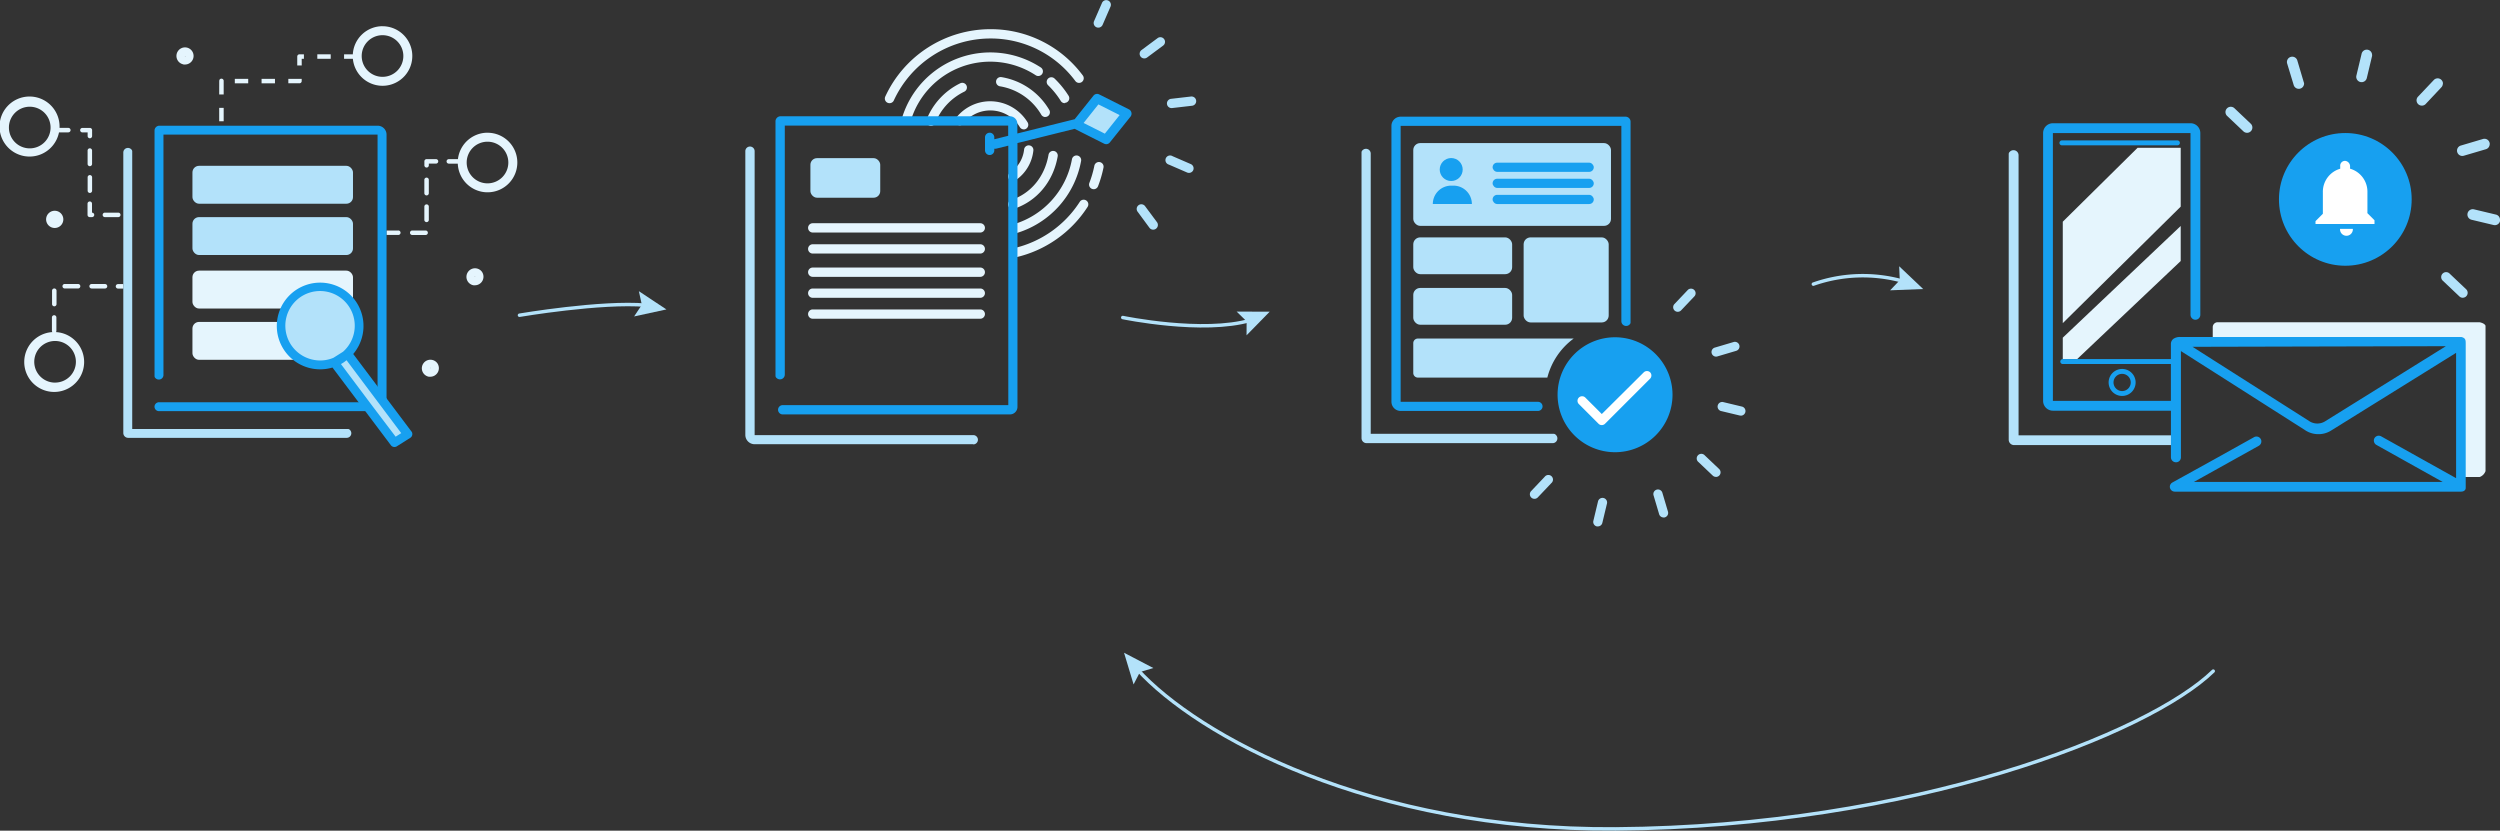 <svg xmlns="http://www.w3.org/2000/svg" viewBox="0 0 720.35 239.34"><rect x="0" y="0" width="720.35" height="239.34" fill="#333333" stroke="none"/><defs><style>.cls-1{fill:#b3e2fa;}.cls-2{fill:#17a0f0;}.cls-3{fill:#e5f5fd;}.cls-4{fill:#fff;}.cls-5,.cls-6{fill:none;}.cls-6{stroke:#b3e2fa;stroke-linecap:round;stroke-linejoin:round;}</style></defs><title>CDLJN-illustration_home-full</title><g id="Layer_2" data-name="Layer 2"><g id="lines"><path class="cls-1" d="M649,36.74a1.53,1.53,0,0,1-2.58,1.11l-4.75-4.5a1.53,1.53,0,0,1,2.1-2.22l4.75,4.5A1.53,1.53,0,0,1,649,36.74Z"/><path class="cls-1" d="M663.9,24.06a1.53,1.53,0,0,1-3,.43L659,18.23a1.53,1.53,0,0,1,2.93-.87l1.86,6.27A1.52,1.52,0,0,1,663.9,24.06Z"/><path class="cls-1" d="M683.49,15.77a1.55,1.55,0,0,1,0,.36l-1.52,6.36a1.53,1.53,0,0,1-3-.71l1.52-6.36a1.53,1.53,0,0,1,3,.35Z"/><path class="cls-1" d="M703.88,24.1a1.52,1.52,0,0,1-.42,1.05L699,29.9a1.53,1.53,0,1,1-2.22-2.1l4.5-4.75a1.53,1.53,0,0,1,2.64,1.05Z"/><path class="cls-1" d="M717.38,41.52A1.53,1.53,0,0,1,716.28,43L710,44.85a1.53,1.53,0,1,1-.87-2.93l6.27-1.86a1.53,1.53,0,0,1,2,1.47Z"/><path class="cls-1" d="M720.35,63.35a1.55,1.55,0,0,1,0,.36,1.53,1.53,0,0,1-1.84,1.13l-6.36-1.52a1.53,1.53,0,1,1,.71-3l6.36,1.52A1.53,1.53,0,0,1,720.35,63.35Z"/><path class="cls-1" d="M709.65,85.8a1.41,1.41,0,0,1-1-.39l-4.75-4.5a1.42,1.42,0,1,1,1.95-2.06l4.75,4.5a1.42,1.42,0,0,1-1,2.44Z"/><path class="cls-1" d="M626.22,128.25H580.34a1.55,1.55,0,0,1-1.55-1.55V44.38a.85.85,0,0,1,.32-.65,1.46,1.46,0,0,1,2.52,1v80.71h44.94a.85.85,0,0,1,.65.32A1.46,1.46,0,0,1,626.22,128.25Z"/><path class="cls-2" d="M611.47,114.09a3.89,3.89,0,1,1,3.89-3.89A3.9,3.9,0,0,1,611.47,114.09Zm0-6.37a2.48,2.48,0,1,0,2.48,2.48A2.48,2.48,0,0,0,611.47,107.72Z"/><polygon class="cls-3" points="615.92 42.59 594.37 63.88 594.37 93.11 628.35 59.54 628.35 42.59 615.92 42.59"/><polygon class="cls-3" points="594.37 103.47 598.51 103.47 628.35 75.21 628.35 65.11 594.37 97.3 594.37 103.47"/><path class="cls-2" d="M627.4,41.88H594.12a.71.71,0,1,1,0-1.42H627.4a.71.71,0,0,1,0,1.42Z"/><circle class="cls-2" cx="675.78" cy="57.45" r="19.12"/><path class="cls-4" d="M674.26,65.95a1.85,1.85,0,1,0,3.69,0Zm7.89-4.61V55.4a6.89,6.89,0,0,0-5-6.79V48a1.59,1.59,0,0,0-1.42-1.65,1.39,1.39,0,0,0-1.42,1.53v.74a6.89,6.89,0,0,0-5,6.79v6.18l-2.12,2.13v.82h17V63.47l-2.12-2.13Z"/><polygon class="cls-5" points="707.64 138.04 707.64 137.45 706.59 137.45 707.64 138.04"/><path class="cls-3" d="M714.45,92.85H639a1.42,1.42,0,0,0-1.42,1.42V97.1h70.63a1.85,1.85,0,0,1,1.19.36c.36.32.4.61.4,1.42v38.57h4.69a2.84,2.84,0,0,0,1.69-1.71V93.86C715.87,93.08,714.45,92.85,714.45,92.85Z"/><path class="cls-2" d="M710.07,97.49a1.75,1.75,0,0,0-1.19-.39H628.24a3.31,3.31,0,0,0-1.93.49h0a1.85,1.85,0,0,0-.79,1.53v4.35H594.37a.71.71,0,1,0,0,1.42h31.15v10.62h-34V38.34h39.65V90.67a1.45,1.45,0,0,0,1,1.4A1.42,1.42,0,0,0,634,90.73V38.34a2.83,2.83,0,0,0-2.83-2.83H591.53a2.83,2.83,0,0,0-2.83,2.83v77.17a2.83,2.83,0,0,0,2.83,2.83h34v13.39a1.45,1.45,0,0,0,1,1.4,1.42,1.42,0,0,0,1.88-1.34V101.16l9.6,6.11,26.42,16.83a6.83,6.83,0,0,0,3.58,1,6.75,6.75,0,0,0,3.61-1l36.08-22.43v36.11l-1.05-.59L686.1,125.72a1.42,1.42,0,0,0-2.06.87,1.46,1.46,0,0,0,.74,1.63l16,8.94,3.06,1.71h-71.7l5.8-3.23,12.87-7.17a1.46,1.46,0,0,0,.74-1.63,1.42,1.42,0,0,0-2.06-.88l-11.55,6.44L626,139a1.45,1.45,0,0,0-.76,1,1.42,1.42,0,0,0,1.4,1.66H709.1c.9,0,1.37-.5,1.37-1.06V99.05C710.47,98.16,710.43,97.85,710.07,97.49Zm-40.27,24a4.26,4.26,0,0,1-4.17,0L637.7,103.72l-5.95-3.79,73-.18Z"/><path class="cls-3" d="M291.82,52.17a1.34,1.34,0,0,1-.73-2.47,9.18,9.18,0,0,0,4-6.66,1.34,1.34,0,1,1,2.66.37A11.82,11.82,0,0,1,292.55,52,1.34,1.34,0,0,1,291.82,52.17Z"/><path class="cls-3" d="M295,37.28a1.34,1.34,0,0,1-1.15-.65,9.93,9.93,0,0,0-8.48-4.81,9.82,9.82,0,0,0-7.78,3.79A1.34,1.34,0,0,1,275.45,34a12.48,12.48,0,0,1,9.89-4.82,12.62,12.62,0,0,1,10.78,6.12,1.34,1.34,0,0,1-1.15,2Z"/><path class="cls-3" d="M301.2,33.72a1.34,1.34,0,0,1-1.16-.66,17,17,0,0,0-11.91-8.19,1.34,1.34,0,0,1,.43-2.65,19.66,19.66,0,0,1,13.79,9.48,1.34,1.34,0,0,1-1.15,2Z"/><path class="cls-3" d="M268.25,36.25A1.34,1.34,0,0,1,267,34.41,19.71,19.71,0,0,1,276.68,24a1.34,1.34,0,1,1,1.18,2.41,17,17,0,0,0-8.36,9A1.34,1.34,0,0,1,268.25,36.25Z"/><path class="cls-3" d="M291.82,60.23a1.34,1.34,0,0,1-.42-2.62c5.62-1.85,9.63-6.7,10.72-13a1.34,1.34,0,1,1,2.64.46c-1.27,7.27-6,12.9-12.53,15.07A1.34,1.34,0,0,1,291.82,60.23Z"/><path class="cls-3" d="M306.8,29.73a1.34,1.34,0,0,1-1.14-.63A24,24,0,0,0,302,24.56a1.34,1.34,0,1,1,1.87-1.92,26.7,26.7,0,0,1,4.06,5,1.34,1.34,0,0,1-1.14,2Z"/><path class="cls-3" d="M261.21,35.64a1.34,1.34,0,0,1-1.28-1.73,26.59,26.59,0,0,1,40-14.45,1.34,1.34,0,0,1-1.47,2.24,23.91,23.91,0,0,0-36,13A1.34,1.34,0,0,1,261.21,35.64Z"/><path class="cls-3" d="M292.3,67.29a1.34,1.34,0,0,1-.37-2.63A24,24,0,0,0,308.87,45.9a1.34,1.34,0,0,1,2.64.47,26.72,26.72,0,0,1-18.83,20.86A1.34,1.34,0,0,1,292.3,67.29Z"/><path class="cls-3" d="M256.3,29.73a1.34,1.34,0,0,1-1.22-1.9A33.38,33.38,0,0,1,285.34,8.41,33,33,0,0,1,312,21.74a1.34,1.34,0,0,1-2.15,1.61,30.36,30.36,0,0,0-24.49-12.26A30.69,30.69,0,0,0,257.52,29,1.34,1.34,0,0,1,256.3,29.73Z"/><path class="cls-3" d="M292.28,74.2a1.34,1.34,0,0,1-.29-2.65,30.81,30.81,0,0,0,19.13-13.39,1.34,1.34,0,0,1,2.26,1.45,33.52,33.52,0,0,1-20.81,14.56A1.35,1.35,0,0,1,292.28,74.2Z"/><path class="cls-3" d="M315.14,54.52a1.34,1.34,0,0,1-1.25-1.82,30.44,30.44,0,0,0,1.44-4.94,1.34,1.34,0,1,1,2.63.53,33.17,33.17,0,0,1-1.57,5.37A1.34,1.34,0,0,1,315.14,54.52Z"/><path class="cls-1" d="M317.51,7.47a1.34,1.34,0,0,1-2.26-1.4L317.54.81A1.34,1.34,0,0,1,320,1.87l-2.28,5.26A1.34,1.34,0,0,1,317.51,7.47Z"/><path class="cls-1" d="M335.36,12.93a1.36,1.36,0,0,1-.23.22l-4.61,3.42a1.34,1.34,0,0,1-1.6-2.15L333.53,11a1.34,1.34,0,0,1,1.83,1.94Z"/><path class="cls-1" d="M344.36,30a1.34,1.34,0,0,1-.87.47l-5.7.66a1.34,1.34,0,1,1-.31-2.66l5.7-.66A1.34,1.34,0,0,1,344.36,30Z"/><path class="cls-1" d="M343.62,49.34a1.34,1.34,0,0,1-1.56.37l-5.26-2.28A1.34,1.34,0,1,1,337.86,45l5.26,2.28a1.34,1.34,0,0,1,.49,2.09Z"/><path class="cls-1" d="M333.31,65.69a1.36,1.36,0,0,1-.23.22,1.34,1.34,0,0,1-1.88-.28L327.79,61a1.34,1.34,0,1,1,2.15-1.6L333.36,64A1.34,1.34,0,0,1,333.31,65.69Z"/><path class="cls-1" d="M280.44,128h-63a2.69,2.69,0,0,1-2.68-2.68V43.56a1.34,1.34,0,1,1,2.68,0v81.81h63a1.34,1.34,0,1,1,0,2.68Z"/><rect class="cls-1" x="233.51" y="45.57" width="20.12" height="11.4" rx="1.9" ry="1.9"/><path class="cls-3" d="M282.46,67H234.18a1.34,1.34,0,1,1,0-2.68h48.28a1.34,1.34,0,1,1,0,2.68Z"/><path class="cls-3" d="M282.46,73.06H234.18a1.34,1.34,0,1,1,0-2.68h48.28a1.34,1.34,0,1,1,0,2.68Z"/><path class="cls-3" d="M282.46,79.77H234.18a1.34,1.34,0,1,1,0-2.68h48.28a1.34,1.34,0,1,1,0,2.68Z"/><path class="cls-3" d="M282.46,85.81H234.18a1.34,1.34,0,1,1,0-2.68h48.28a1.34,1.34,0,1,1,0,2.68Z"/><path class="cls-3" d="M282.46,91.84H234.18a1.34,1.34,0,1,1,0-2.68h48.28a1.34,1.34,0,1,1,0,2.68Z"/><polygon class="cls-1" points="318.76 40.2 310.19 35.89 316.16 28.39 324.73 32.7 318.76 40.2"/><path class="cls-2" d="M326,32.42a1.34,1.34,0,0,0-.71-.91l-8.57-4.31a1.34,1.34,0,0,0-1.65.36l-5.41,6.79-16.52,4.11V35.68A2.17,2.17,0,0,0,291,33.5h-66.1A1.47,1.47,0,0,0,223.45,35v73.28a.81.81,0,0,0,.3.62,1.39,1.39,0,0,0,2.38-.94V36.19H290.5v2.94l-4,1v-.49a1.37,1.37,0,0,0-.9-1.33,1.35,1.35,0,0,0-1.78,1.27v3.69a1.37,1.37,0,0,0,.9,1.33,1.35,1.35,0,0,0,1.78-1.27v-.47a4.27,4.27,0,0,0,.45,0l3.58-.89v74.76h-65a1.34,1.34,0,1,0,0,2.68H291a2.17,2.17,0,0,0,2.17-2.17V41.22l16.47-4.1,8.5,4.28a1.34,1.34,0,0,0,1.65-.36l6-7.49A1.34,1.34,0,0,0,326,32.42Zm-7.65,6.09-6.12-3.08,4.26-5.35,6.12,3.08Z"/><rect class="cls-1" x="55.45" y="47.78" width="46.26" height="10.92" rx="1.9" ry="1.9"/><rect class="cls-1" x="55.45" y="62.56" width="46.26" height="10.92" rx="1.9" ry="1.9"/><rect class="cls-3" x="55.45" y="77.98" width="46.26" height="10.92" rx="1.9" ry="1.9"/><rect class="cls-3" x="55.45" y="92.76" width="46.26" height="10.92" rx="1.9" ry="1.9"/><circle class="cls-5" cx="8.58" cy="36.75" r="6.01"/><circle class="cls-5" cx="15.88" cy="104.23" r="6.01"/><circle class="cls-5" cx="110.22" cy="16.13" r="6.01"/><path class="cls-5" d="M124.1,106.06a.11.11,0,0,0-.09,0H124a.1.1,0,0,0,0,.14Z"/><path class="cls-5" d="M15.63,63.26a.1.1,0,0,0,.13.06.11.11,0,0,0,.06-.13.11.11,0,0,0-.13-.06A.11.11,0,0,0,15.63,63.26Z"/><path class="cls-5" d="M53.4,16.24a.11.11,0,0,0,0-.14l-.17.11A.1.1,0,0,0,53.4,16.24Z"/><path class="cls-5" d="M53.42,16.1a.11.11,0,0,0-.09,0h-.05a.1.1,0,0,0,0,.14Z"/><circle class="cls-5" cx="140.47" cy="46.82" r="6.01"/><path class="cls-5" d="M136.79,79.83a.1.1,0,0,0,.14,0,.11.11,0,0,0,0-.14Z"/><path class="cls-5" d="M137,79.72a.11.11,0,0,0-.09,0h-.05a.1.1,0,0,0,0,.14Z"/><path class="cls-5" d="M123.94,106.17a.1.1,0,0,0,.14,0,.11.11,0,0,0,0-.14Z"/><path class="cls-3" d="M122.92,56.31a.64.64,0,0,0,.64-.64V51.82a.64.64,0,1,0-1.29,0v3.86A.64.64,0,0,0,122.92,56.31Z"/><path class="cls-3" d="M122.92,64a.64.64,0,0,0,.64-.64V59.53a.64.64,0,1,0-1.29,0v3.86A.64.64,0,0,0,122.92,64Z"/><path class="cls-3" d="M122.92,48.28a.64.64,0,0,0,.64-.64v-.5h2.07a.64.64,0,1,0,0-1.29h-2.71a.64.64,0,0,0-.64.64v1.14A.64.64,0,0,0,122.92,48.28Z"/><path class="cls-3" d="M114.77,66.42h-3.42V67.7h3.42a.64.64,0,1,0,0-1.29Z"/><path class="cls-2" d="M108.78,36.22H45.93a1.4,1.4,0,0,0-1.4,1.4v70.76a.77.77,0,0,0,.29.59,1.33,1.33,0,0,0,2.28-.9V38.79h61.69v77.11H45.86a1.32,1.32,0,0,0-1.27.87,1.29,1.29,0,0,0,1.22,1.7h63a2.57,2.57,0,0,0,2.57-2.57V38.79A2.57,2.57,0,0,0,108.78,36.22Z"/><path class="cls-3" d="M123.28,67.06a.64.64,0,0,0-.64-.64h-3.86a.64.64,0,1,0,0,1.29h3.86A.64.64,0,0,0,123.28,67.06Z"/><path class="cls-3" d="M16.14,95.67a.62.62,0,0,0,.11-.33V91.47a.64.64,0,1,0-1.29,0v3.86a.63.63,0,0,0,.13.36,8.63,8.63,0,1,0,1.05,0Zm-.27,14.58a6,6,0,1,1,6-6A6,6,0,0,1,15.88,110.24Z"/><path class="cls-3" d="M17,38.14h2.69a.64.64,0,0,0,0-1.29H17.16s0-.07,0-.11A8.65,8.65,0,1,0,17,38.14ZM2.57,36.75a6,6,0,1,1,6,6A6,6,0,0,1,2.57,36.75Z"/><path class="cls-3" d="M110.22,7.55a8.58,8.58,0,0,0-8.56,8.11H99.14v1.29h2.54a8.58,8.58,0,1,0,8.54-9.39Zm0,14.59a6,6,0,1,1,6-6A6,6,0,0,1,110.22,22.14Z"/><path class="cls-3" d="M140.47,38.24a8.59,8.59,0,0,0-8.52,7.62h-2.63a.64.64,0,1,0,0,1.29h2.59a8.58,8.58,0,1,0,8.56-8.9Zm0,14.59a6,6,0,1,1,6-6A6,6,0,0,1,140.47,52.83Z"/><rect class="cls-3" x="63.16" y="31.08" width="1.29" height="3.86"/><path class="cls-3" d="M63.16,27.22h1.29V23.36a.63.63,0,0,0-.64-.69c-.4,0-.64.25-.64.75Z"/><path class="cls-3" d="M86.93,23.36v-.64H83.08V24h3.21A.64.64,0,0,0,86.93,23.36Z"/><path class="cls-3" d="M86.93,16.94h.64V15.65H86.29a.64.64,0,0,0-.64.64v2.57h1.29Z"/><rect class="cls-3" x="67.66" y="22.72" width="3.86" height="1.29"/><rect class="cls-3" x="75.37" y="22.72" width="3.86" height="1.29"/><rect class="cls-3" x="91.43" y="15.65" width="3.86" height="1.29"/><path class="cls-3" d="M18,82.48a.64.64,0,0,0,.64.64h3.86a.64.64,0,1,0,0-1.29H18.69A.64.64,0,0,0,18,82.48Z"/><path class="cls-3" d="M15,83.76v3.86a.64.64,0,1,0,1.29,0V83.76a.64.64,0,1,0-1.29,0Z"/><path class="cls-3" d="M30.25,81.84H26.4a.64.64,0,1,0,0,1.29h3.86a.64.64,0,0,0,0-1.29Z"/><path class="cls-3" d="M35.53,81.86l0,0H34a.64.64,0,0,0,0,1.29h1.49l.09-.09Z"/><path class="cls-1" d="M100.25,123.61H38.1v-80a.77.77,0,0,0-.29-.59,1.33,1.33,0,0,0-2.28.9v80.84a1.4,1.4,0,0,0,1.4,1.4h63a1.33,1.33,0,0,0,.9-2.28A.77.77,0,0,0,100.25,123.61Z"/><path class="cls-3" d="M23.74,38.14h1.51v1.06a.64.64,0,0,0,1.29,0V37.5a.64.64,0,0,0-.64-.64H23.74a.64.64,0,0,0,0,1.29Z"/><path class="cls-3" d="M26.51,62.56a.64.64,0,0,0,0-1.29V58.69a.64.64,0,0,0-1.29,0v3.23a.64.64,0,0,0,.64.64Z"/><path class="cls-3" d="M30.22,62.56h3.86a.64.64,0,0,0,0-1.29H30.22a.64.64,0,1,0,0,1.29Z"/><path class="cls-3" d="M26.53,43.38a.64.64,0,0,0-1.29,0v3.86a.64.64,0,1,0,1.29,0Z"/><path class="cls-3" d="M25.89,50.45a.64.64,0,0,0-.64.64v3.86a.64.64,0,1,0,1.29,0V51.09A.64.64,0,0,0,25.89,50.45Z"/><path class="cls-3" d="M18,64.29a2.48,2.48,0,1,0-1.41,1.26A2.45,2.45,0,0,0,18,64.29Z"/><path class="cls-3" d="M138.91,78.38a2.47,2.47,0,1,0-2.5,3.82,2.5,2.5,0,0,0,.47,0,2.47,2.47,0,0,0,2-3.86Zm-2.1,1.31h.05a.11.11,0,0,1,.09,0l-.16.11A.1.1,0,0,1,136.82,79.69Z"/><path class="cls-3" d="M52.88,18.59a2.5,2.5,0,0,0,.47,0,2.47,2.47,0,0,0,2-3.86h0a2.47,2.47,0,1,0-2.5,3.82Zm.52-2.34a.1.1,0,0,1-.14,0l.17-.11A.11.11,0,0,1,53.4,16.24Z"/><path class="cls-3" d="M126.06,104.73a2.47,2.47,0,1,0-2.5,3.82,2.5,2.5,0,0,0,.47,0,2.47,2.47,0,0,0,2-3.86ZM124,106H124a.11.11,0,0,1,.09,0l-.16.11A.1.1,0,0,1,124,106Z"/><path class="cls-1" d="M100.23,101.81a11.22,11.22,0,1,0-3.81,2.53l8.93,12,8.33,11.19,3.88-2.43Z"/><path class="cls-2" d="M118.55,124.33,101.78,102a12.49,12.49,0,1,0-11.86,4.2,12.64,12.64,0,0,0,2.36.22,12.36,12.36,0,0,0,3.52-.52l9.46,12.58,7.37,9.81a1.28,1.28,0,0,0,1.71.31l3.87-2.44a1.28,1.28,0,0,0,.34-1.86ZM90.4,103.69a10,10,0,1,1,8.44-2.34l-2.77,1.75A9.86,9.86,0,0,1,90.4,103.69ZM114,125.83,107.31,117,98.24,104.9c.35-.19.7-.4,1-.63s.42-.31.62-.47l15.75,21Z"/><path class="cls-1" d="M447.37,127.69H393.76a1.45,1.45,0,0,1-1.45-1.45V43.9a.8.8,0,0,1,.3-.61,1.37,1.37,0,0,1,2.35.92V125h52.72a.8.8,0,0,1,.61.3A1.37,1.37,0,0,1,447.37,127.69Z"/><path class="cls-2" d="M443.08,118.41H403.59a2.66,2.66,0,0,1-2.66-2.66V36.28a2.66,2.66,0,0,1,2.66-2.66h64.79a1.45,1.45,0,0,1,1.45,1.45V92.9a.72.72,0,0,1-.22.54,1.38,1.38,0,0,1-2.43-.86V36.27h-63.6v79.51h39.57a1.32,1.32,0,0,1,1.25,1.75A1.35,1.35,0,0,1,443.08,118.41Z"/><rect class="cls-1" x="407.22" y="41.23" width="56.97" height="23.85" rx="2" ry="2"/><rect class="cls-1" x="407.22" y="68.4" width="28.49" height="10.6" rx="2" ry="2"/><rect class="cls-1" x="407.22" y="82.97" width="28.49" height="10.6" rx="2" ry="2"/><rect class="cls-1" x="439.02" y="68.4" width="24.51" height="24.51" rx="2" ry="2"/><circle class="cls-2" cx="418.15" cy="48.85" r="3.31"/><path class="cls-2" d="M418.15,53.49h.66a5.3,5.3,0,0,1,5.3,5.3v0a0,0,0,0,1,0,0H412.85a0,0,0,0,1,0,0v0A5.3,5.3,0,0,1,418.15,53.49Z"/><rect class="cls-2" x="430.08" y="46.87" width="29.15" height="2.65" rx="1.32" ry="1.32"/><rect class="cls-2" x="430.08" y="51.5" width="29.15" height="2.65" rx="1.32" ry="1.32"/><rect class="cls-2" x="430.08" y="56.14" width="29.15" height="2.65" rx="1.32" ry="1.32"/><path class="cls-2" d="M465.36,97.18a16.56,16.56,0,1,0,16.56,16.56A16.58,16.58,0,0,0,465.36,97.18Z"/><path class="cls-4" d="M475.49,107.3a1.32,1.32,0,0,0-1.87,0l-12.08,12-4.74-4.74a1.32,1.32,0,0,0-1.87,1.87l5.67,5.67a1.32,1.32,0,0,0,1.87,0l13-13A1.32,1.32,0,0,0,475.49,107.3Z"/><path class="cls-1" d="M483.48,89.84a1.32,1.32,0,0,1-1-2.24l3.9-4.11a1.33,1.33,0,0,1,1.92,1.82l-3.9,4.11A1.32,1.32,0,0,1,483.48,89.84Z"/><path class="cls-1" d="M494.47,102.76a1.33,1.33,0,0,1-.38-2.6l5.43-1.61a1.32,1.32,0,0,1,.75,2.54l-5.43,1.61A1.32,1.32,0,0,1,494.47,102.76Z"/><path class="cls-1" d="M501.66,119.74a1.35,1.35,0,0,1-.31,0l-5.51-1.32a1.33,1.33,0,0,1,.62-2.58l5.51,1.32a1.33,1.33,0,0,1-.31,2.61Z"/><path class="cls-1" d="M494.43,137.41a1.32,1.32,0,0,1-.91-.36l-4.11-3.9a1.33,1.33,0,1,1,1.82-1.92l4.11,3.9a1.32,1.32,0,0,1-.91,2.29Z"/><path class="cls-1" d="M479.33,149.1a1.32,1.32,0,0,1-1.27-.95l-1.61-5.43A1.32,1.32,0,1,1,479,142l1.61,5.43a1.33,1.33,0,0,1-1.27,1.7Z"/><path class="cls-1" d="M460.42,151.68a1.35,1.35,0,0,1-.31,0,1.33,1.33,0,0,1-1-1.6l1.32-5.51a1.33,1.33,0,1,1,2.58.62l-1.32,5.51A1.33,1.33,0,0,1,460.42,151.68Z"/><path class="cls-1" d="M442.19,143.73a1.32,1.32,0,0,1-1-2.24l3.9-4.11a1.33,1.33,0,1,1,1.92,1.82l-3.9,4.11A1.32,1.32,0,0,1,442.19,143.73Z"/><path class="cls-1" d="M453.44,97.55h-44.9a1.32,1.32,0,0,0-1.32,1.32v8.61a1.33,1.33,0,0,0,1.32,1.32h37.31A20.17,20.17,0,0,1,453.44,97.55Z"/><path class="cls-6" d="M637.72,193.37c-18.51,18-86.5,44.84-172.22,45.47-70.49.51-120.34-26.74-137.89-46.08"/><polygon class="cls-1" points="332.33 192.49 328.48 193.63 326.63 197.21 323.88 188.08 332.33 192.49"/><path class="cls-6" d="M149.68,90.83s23.54-4,36.48-2.89"/><polygon class="cls-1" points="182.71 91.18 184.94 87.83 184.08 83.9 192.02 89.16 182.71 91.18"/><path class="cls-6" d="M323.51,91.49s23.14,4.81,36.91.77"/><polygon class="cls-1" points="359.18 96.62 359.2 92.59 356.32 89.78 365.85 89.81 359.18 96.62"/><path class="cls-6" d="M522.5,81.87a43,43,0,0,1,26.08-.77"/><polygon class="cls-1" points="544.62 83.65 547.4 80.74 547.23 76.72 554.14 83.28 544.62 83.65"/></g></g></svg>